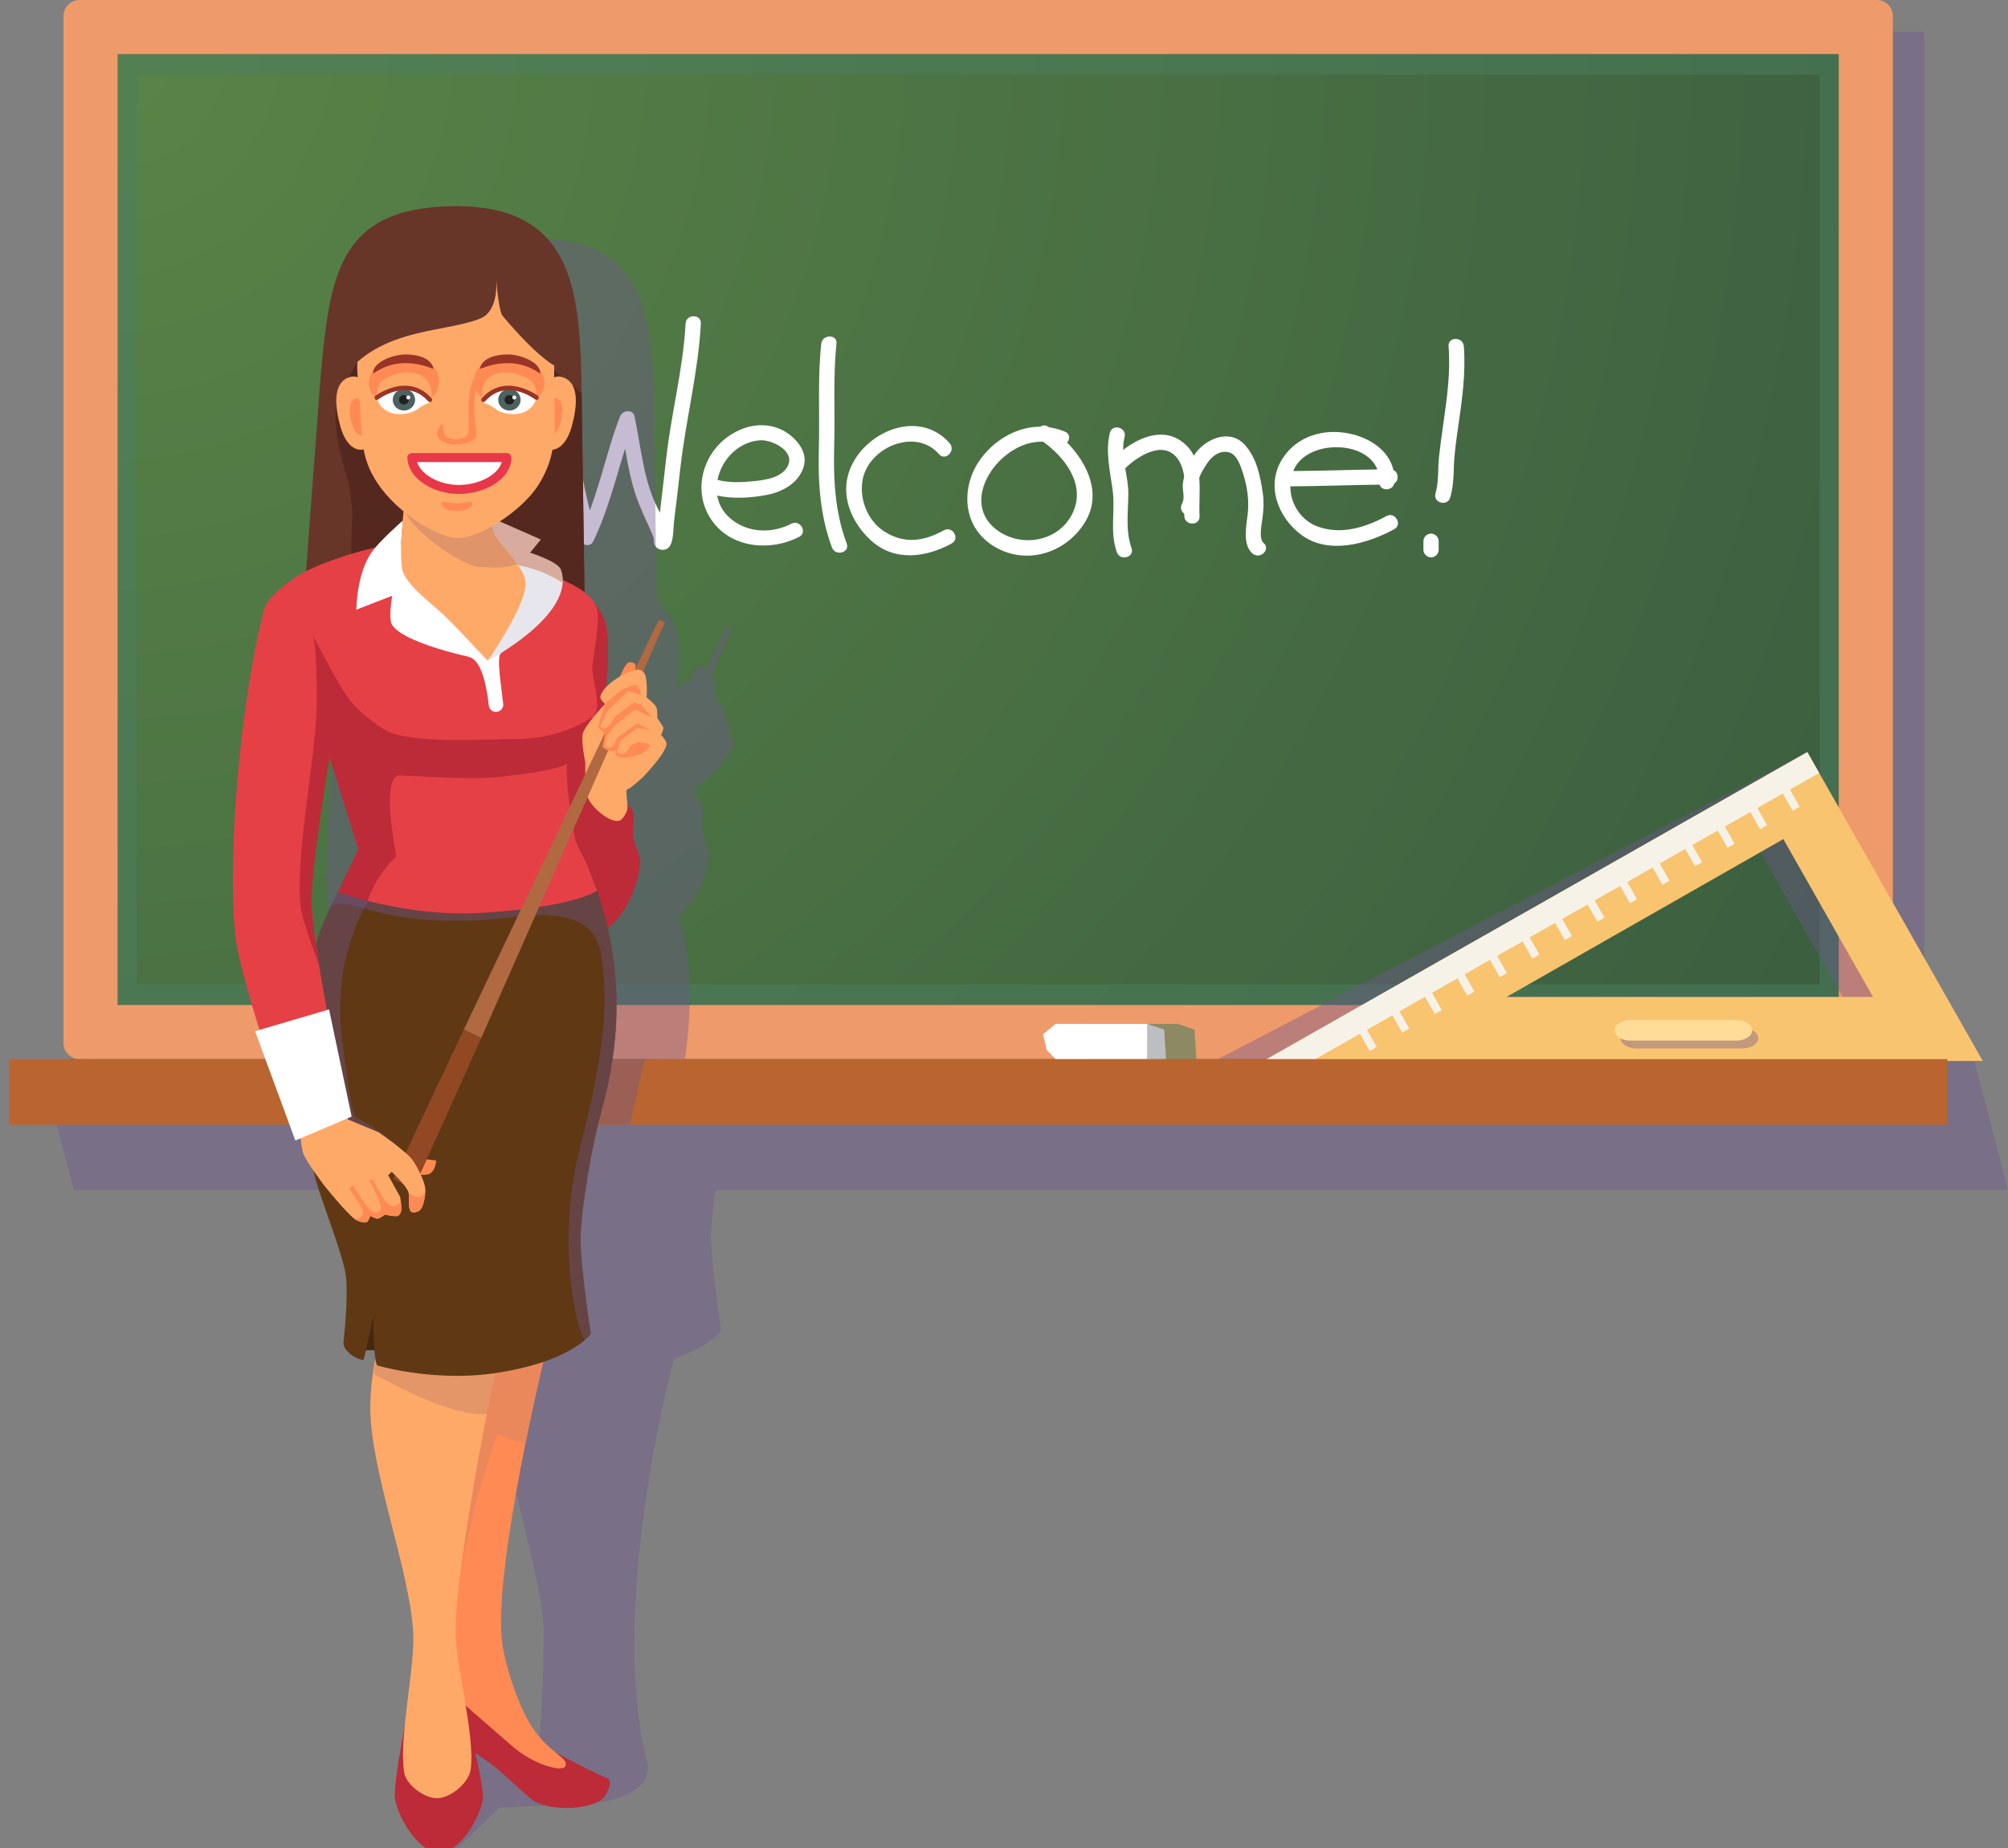 <?xml version="1.0" encoding="utf-8"?>
<!-- Generator: Adobe Illustrator 16.0.0, SVG Export Plug-In . SVG Version: 6.00 Build 0)  -->
<!DOCTYPE svg PUBLIC "-//W3C//DTD SVG 1.1//EN" "http://www.w3.org/Graphics/SVG/1.1/DTD/svg11.dtd">
<svg version="1.1" id="Layer_1" xmlns="http://www.w3.org/2000/svg" xmlns:xlink="http://www.w3.org/1999/xlink" x="0px" y="0px"
	 width="222.805px" height="205.084px" viewBox="0 26.816 222.805 205.084" enable-background="new 0 26.816 222.805 205.084"
	 xml:space="preserve">
<rect x="0" y="26.816" width="222.805" height="205.084" fill="#808080" stroke="none"/>
<g>
	<g>
		<path opacity="0.4" fill="#70578E" enable-background="new    " d="M78.909,163.168c0.095-1.31,0.26-2.779,0.477-4.3h143.418
			l-3.731-14.271h-5.58V30.337H10.512v114.26H4.466l3.732,14.271h41.771c0.884,2.677,2.506,6.864,2.852,8.948
			c0.281,1.693,0.033,5.073-0.233,7.68c-0.081,0.79,1.316,1.658,3.506,2.35c-0.277,1.678-0.563,3.702-0.527,4.691
			c0.247,6.938,4.422,18.23,4.764,25.167c0.085,1.714-0.222,10.084-0.539,12.64l-11.066,0.803v10.453l1.965,0.358l4.707-4.555
			l9.177-0.422c3.457-0.074,8.018-1.425,7.206-4.674c-4.29-17.156,2.64-43.288,2.984-44.724c4.14-1.406,5.268-3.125,5.268-3.125
			S78.706,165.982,78.909,163.168z"/>
		<g>
			<path fill="#EF9A6A" d="M210.028,142.571c0,0.973-0.796,1.77-1.771,1.77H8.816c-0.973,0-1.77-0.797-1.77-1.77V28.585
				c0-0.973,0.797-1.769,1.77-1.769h199.442c0.975,0,1.771,0.796,1.771,1.769V142.571z"/>
		</g>
		
			<radialGradient id="SVGID_1_" cx="2730.382" cy="2402.362" r="139.892" gradientTransform="matrix(1.74 0 0 -1.74 -4739.855 4211.669)" gradientUnits="userSpaceOnUse">
			<stop  offset="0" style="stop-color:#5A8447"/>
			<stop  offset="1" style="stop-color:#385A3F"/>
		</radialGradient>
		<rect x="13.056" y="32.825" fill="url(#SVGID_1_)" width="190.961" height="105.505"/>
		<path opacity="0.5" fill="#4C7F60" enable-background="new    " d="M201.911,32.825H13.056v103.228v2.277h2.105h188.855V35.103
			v-2.277H201.911z M201.911,136.053H15.163V35.103h186.749L201.911,136.053L201.911,136.053z"/>
		<g>
			<path opacity="0.4" fill="#70578E" enable-background="new    " d="M216.645,144.55l-18.156-31.963l2.973,1.173l-0.934-3.487
				l-65.527,34.142L216.645,144.55z M163.799,137.379l30.716-17.449l9.951,17.519L163.799,137.379z"/>
			<g>
				<path fill="#F9C470" d="M220.008,144.55l-19.471-34.276l-60.104,34.142L220.008,144.55z M197.877,119.929l9.951,17.519H167.16
					L197.877,119.929z"/>
				<polygon fill="#F6F2E7" points="140.433,144.416 200.537,110.275 201.85,112.587 198.606,114.43 199.691,116.342 
					198.906,116.787 197.821,114.876 194.996,116.481 196.081,118.391 195.297,118.839 194.211,116.927 191.385,118.532 
					192.471,120.443 191.686,120.888 190.6,118.979 187.776,120.582 188.861,122.494 188.076,122.939 186.991,121.028 
					184.166,122.634 185.251,124.545 184.466,124.989 183.381,123.079 180.556,124.684 181.641,126.594 180.857,127.04 
					179.771,125.131 176.946,126.734 178.032,128.644 177.247,129.091 176.162,127.18 173.336,128.785 174.421,130.696 
					173.637,131.141 172.552,129.231 169.725,130.835 170.811,132.747 170.026,133.192 168.941,131.281 166.116,132.885 
					167.201,134.798 166.416,135.243 165.331,133.333 162.507,134.936 163.592,136.847 162.807,137.295 161.72,135.384 
					158.896,136.987 159.982,138.898 159.197,139.344 158.111,137.432 155.286,139.038 156.372,140.95 155.587,141.394 
					154.503,139.484 151.676,141.088 152.761,143 151.976,143.445 150.891,141.534 145.803,144.425 				"/>
			</g>
		</g>
		<g>
			<polygon opacity="0.6" fill="#4C7F60" enable-background="new    " points="132.538,141.067 130.682,140.433 120.506,140.433 
				119.102,141.584 119.495,143.318 120.506,144.358 130.682,144.358 132.749,144.358 			"/>
			<g>
				<polygon fill="#FFFFFF" points="127.319,144.358 117.142,144.358 116.134,143.318 115.74,141.584 117.142,140.433 
					127.319,140.433 				"/>
				<polygon fill="#BCBEC0" points="129.385,144.358 127.319,144.358 127.319,140.433 129.175,141.067 				"/>
			</g>
		</g>
		<rect x="1" y="144.341" fill="#BA652F" width="215.074" height="7.275"/>
		<g>
			<path fill="#FFFFFF" d="M76.072,62.729c-0.267,5.016-1.584,9.918-2.147,14.906c-0.206,1.82-0.412,3.641-0.631,5.458
				c-0.025,0.206-0.051,0.41-0.076,0.616c-0.248-0.509-0.496-0.994-0.676-1.429c-1.203-2.907-1.483-6.174-2.129-9.232
				c-0.188-0.897-1.36-0.712-1.632,0.001c-1.301,3.415-2.063,7.021-3.338,10.44c-0.211-1.012-0.482-2.01-0.672-3.042
				c-0.395-2.15-0.726-4.313-1.028-6.477c-0.615-4.414-1.036-8.854-1.406-13.292c-0.088-1.081-1.783-1.088-1.693,0.001
				c0.361,4.334,0.789,8.662,1.362,12.975c0.275,2.063,0.59,4.119,0.941,6.17c0.348,2.019,1.061,4.005,1.119,6.06
				c0.006,0.231,0.091,0.41,0.214,0.543c0.018,0.778,1.145,1.288,1.553,0.445c1.589-3.279,2.449-6.809,3.524-10.27
				c0.318,1.821,0.659,3.646,1.259,5.377c0.29,0.831,0.664,1.637,1.01,2.445c0.229,0.536,0.984,2.016,0.938,2.349
				c-0.103,0.716,0.598,1.155,1.116,1.043c0.01-0.001,0.02-0.003,0.029-0.005c0.004-0.001,0.009-0.002,0.014-0.003
				c0.151-0.023,0.305-0.088,0.444-0.215c0.613-0.549,0.53-2.203,0.624-2.922c0.256-1.989,0.48-3.982,0.707-5.974
				c0.607-5.341,1.984-10.607,2.269-15.975C77.823,61.635,76.13,61.643,76.072,62.729z"/>
			<path fill="#FFFFFF" d="M85.073,81.738c1.802-0.34,3.659-1.383,4.138-3.273c0.47-1.851-1.395-3.622-2.979-4.169
				c-1.801-0.62-3.619-0.219-5.19,0.795c-3.202,2.068-4.278,6.463-1.98,9.587c2.213,3.009,6.477,3.327,9.606,1.714
				c0.97-0.501,0.111-1.961-0.858-1.461c-2.174,1.121-4.867,1.042-6.774-0.587c-0.826-0.706-1.29-1.593-1.454-2.532
				C81.35,82.196,83.347,82.065,85.073,81.738z M80.996,77.335c0.859-0.948,2.067-1.577,3.343-1.662
				c1.284-0.086,3.802,1.132,3.12,2.747c-0.573,1.356-2.427,1.642-3.688,1.778c-1.369,0.148-2.812,0.221-4.157-0.126
				C79.807,79.077,80.288,78.114,80.996,77.335z"/>
			<path fill="#FFFFFF" d="M93.949,87.122c-1.341-3.566-1.487-7.278-1.383-11.047c0.102-3.682-0.149-7.452,0.252-11.114
				c0.119-1.084-1.575-1.069-1.693,0.002c-0.417,3.829-0.16,7.782-0.266,11.634c-0.105,3.727,0.136,7.458,1.458,10.977
				C92.697,88.587,94.333,88.147,93.949,87.122z"/>
			<path fill="#FFFFFF" d="M104.743,85.66c-2.233,1.225-4.376,1.556-6.607,0.144c-1.883-1.19-2.834-3.657-2.414-5.792
				c0.705-3.583,5.873-5.775,8.461-2.804c0.718,0.826,1.908-0.379,1.195-1.198c-3.558-4.087-10.052-1.055-11.29,3.556
				c-0.724,2.698,0.606,5.465,2.583,7.249c2.609,2.353,6.09,1.865,8.926,0.307C106.556,86.595,105.7,85.134,104.743,85.66z"/>
			<path fill="#FFFFFF" d="M118.406,75.924c0.316-0.375,0.35-0.951-0.22-1.195c-0.592-0.253-1.192-0.415-1.791-0.497
				c-0.031-0.021-0.061-0.044-0.093-0.064c-0.316-0.212-0.623-0.17-0.854-0.002c-2.471-0.004-4.841,1.299-6.449,3.326
				c-2.284,2.875-2.383,7.25,0.748,9.58c3.54,2.635,8.334,1.384,10.604-2.243C122.295,81.723,120.74,78.316,118.406,75.924z
				 M119.081,83.614c-1.407,3.17-5.417,4.018-8.184,2.213c-4.88-3.182,0.053-10.21,4.846-9.994
				C118.163,77.566,120.441,80.552,119.081,83.614z"/>
			<path fill="#FFFFFF" d="M140.197,87.058c-0.573-0.474-0.163-2.252-0.093-2.896c0.095-0.875,0.151-1.641,0.028-2.515
				c-0.272-1.936-0.688-4.073-2.079-5.542c-1.406-1.484-3.563-0.845-4.855,0.388c-0.278,0.266-0.519,0.566-0.732,0.888
				c-0.17-0.34-0.379-0.663-0.647-0.954c-2.159-2.332-5.046-1.348-7.192,0.314c-0.004-0.477,0.038-0.957,0.158-1.441
				c0.262-1.061-1.373-1.508-1.633-0.45c-0.525,2.126,0.032,4.269,0.311,6.39c0.304,2.318-0.345,4.57,0.46,6.854
				c0.361,1.022,1.996,0.58,1.631-0.453c-0.682-1.933-0.377-3.976-0.354-5.982c0.011-0.973-0.183-1.924-0.35-2.875
				c1.604-1.545,4.64-3.37,6.084-0.629c0.25,0.474,0.387,1.005,0.46,1.567c-0.062,0.241-0.11,0.488-0.143,0.737
				c-0.103,0.763,0.293,1.532-0.104,2.271c-0.235,0.438-0.058,0.852,0.253,1.084c0.002,0.094,0.004,0.19,0.01,0.282
				c0.06,1.086,1.753,1.089,1.692-0.002c-0.071-1.284,0.081-2.816-0.033-4.267c0.207-0.563,0.57-1.125,0.834-1.536
				c0.54-0.839,1.408-1.532,2.443-1.286c0.92,0.217,1.331,1.575,1.578,2.339c0.475,1.468,0.693,2.977,0.521,4.505
				c-0.146,1.277-0.61,3.446,0.554,4.408C139.836,88.947,141.04,87.753,140.197,87.058z"/>
			<path fill="#FFFFFF" d="M153.841,84.083c-2.292,1.244-4.938,2.078-7.504,1.212c-1.965-0.664-3.169-2.564-3.167-4.511
				c3.304-0.012,6.605-0.148,9.908-0.188c0.224,0.734,1.445,0.685,1.631-0.136c0.517-0.319,0.511-1.181-0.097-1.488
				c-0.521-2.204-2.626-3.57-4.888-4.043c-2.848-0.599-5.863,0.286-7.448,2.821c-1.834,2.935-0.487,6.44,2.059,8.375
				c3.031,2.305,7.359,1.047,10.364-0.582C155.657,85.023,154.801,83.563,153.841,84.083z M152.825,78.908
				c-3.106,0.042-6.212,0.16-9.321,0.18c0.026-0.063,0.047-0.128,0.076-0.191C145.083,75.616,151.559,75.629,152.825,78.908z"/>
			<path fill="#FFFFFF" d="M162.424,65.238c-0.084-1.083-1.777-1.088-1.692,0.002c0.222,2.856-0.162,5.682-0.569,8.504
				c-0.181,1.262-0.355,2.524-0.494,3.792c-0.146,1.364-0.005,2.695-0.389,4.037c-0.301,1.051,1.334,1.495,1.634,0.447
				c0.299-1.042,0.374-2.107,0.398-3.188c0.033-1.562,0.263-3.097,0.485-4.64C162.224,71.221,162.658,68.243,162.424,65.238z"/>
			<path fill="#FFFFFF" d="M158.785,86.03c-0.461,0-0.846,0.386-0.845,0.848l0.001,0.94c0,0.462,0.387,0.846,0.847,0.846
				c0.462,0,0.848-0.386,0.847-0.848l-0.003-0.941C159.632,86.413,159.247,86.03,158.785,86.03z"/>
		</g>
	</g>
	<path opacity="0.4" fill="#70578E" enable-background="new    " d="M39.018,139.067l-0.466,0.137l4.197,11.386l0.545-0.231
		c0.047,0.403,0.107,0.848,0.181,1.194h26.46c0.297-1.482,1.56-7.215,1.702-7.201c0.144,0.014,4.365-0.052,4.365-0.052
		s1.608-9.718-0.726-15.833c0.368-0.254,2.341-1.784,3.252-5.773c0.447-1.952-0.326-2.164-0.558-3.553
		c-0.176-1.043,0.253-2.431-0.193-3.106c-0.089-0.136-0.249-0.255-0.445-0.367c-0.037-0.646-0.218-1.661-0.002-1.661
		c0.263,0,1.623-1.273,1.623-1.273s2.378-2.417,2.457-3.465c0.02-0.27-0.57-0.921-0.57-0.921s0.294-0.606,0.218-0.789
		c-0.087-0.216-0.613-0.965-0.613-0.965s0.026-0.846-0.087-1.097c-0.191-0.421-1.031-1.053-1.031-1.053s0.124-1.522-0.13-2.275
		c0-0.002-0.017-0.05-0.046-0.116c-0.013-0.028-0.026-0.052-0.042-0.076c-0.012-0.023-0.027-0.048-0.044-0.074c0,0,0,0,0-0.001
		s-0.001-0.001-0.001-0.001c-0.03-0.043-0.067-0.087-0.108-0.129l2.28-5.162l-0.643-0.257l-2.4,5.047
		c0.006-0.201-0.014-0.383-0.093-0.462c-0.118-0.119-0.51-0.21-0.658-0.131c-0.304,0.161-0.684,0.978-0.887,1.461
		c-0.521,0.303-1.033,0.684-1.418,1.083c0.195-2.648,0.321-5.109-0.076-6.681c-0.226-0.886-1.217-2.164-1.22-2.167
		c-0.246-0.376-0.582-0.713-0.977-1.019l-0.325-22.528c-0.247-9.604-1.301-17.925-13.595-17.671
		c-11.814,0.243-12.593,7.389-13.556,17.663c-0.002,0.018-0.923,12.343-1.522,20.35c-0.331,0.164-0.632,0.326-0.894,0.486
		c-1.048,0.638-3.161,2.285-3.472,3.471c-2.412,9.194-3.874,25.361-3.015,33.802C36.71,131.291,37.801,135.202,39.018,139.067z
		 M75.001,105.113L75.001,105.113L75.001,105.113C75.001,105.114,75.001,105.114,75.001,105.113z M44.426,125.711
		c-0.002-3.918,1.896-15.042,1.896-15.042l3.042,9.798l-1.416,2.759c-1.175,2.246-2.67,5.283-3.01,6.798
		c-0.014,0.061-0.027,0.125-0.041,0.185c-0.075-0.532-0.153-1.117-0.225-1.694C44.554,127.499,44.469,126.553,44.426,125.711
		C44.426,125.712,44.426,125.712,44.426,125.711z"/>
	<g>
		<path fill="#44270F" d="M39.611,177.27c0.044-0.67,0.938-0.713,2.994-0.535c2.056,0.179,2.905-3.038,2.413-3.842
			c-0.491-0.805-2.68-3.709-3.395-2.949c-0.714,0.76-1.608,2.057-1.652,3.083C39.923,174.054,39.611,177.27,39.611,177.27z"/>
		<path fill="#BC2B37" d="M51.893,220.809c0,0,2.145,1.324,3.35,2.35c1,0.85,3.217,2.922,3.79,3.354
			c1.679,1.269,6.009,1.227,7.717,0c0.562-0.404,1.307-2.074,0.67-2.349c-2.348-1.007-6.04-3.021-6.04-3.021l-10.828-6.374
			L51.893,220.809z"/>
		<path fill="#BC2B37" d="M45.513,215.284c0,0-1.999,9.613-1.671,11.229c0.464,2.286,2.703,5.965,5.033,5.884
			c2.115-0.074,4.348-3.795,4.699-5.884c0.271-1.625-2.356-11.229-2.356-11.229H45.513z"/>
		<path fill="#FF8A54" d="M60.307,177.864c0,0-5.458,22.616-4.629,30.867c0.257,2.561,1.775,7.361,3.355,9.73
			c2.012,3.021,4.165,3.413,3.691,4.362c-0.336,0.67-3.454-0.157-5.804-2.17c-1.401-1.2-6.367-5.547-6.367-5.547l-0.311-16.44
			l4.026-21.139L60.307,177.864z"/>
		<path opacity="0.4" fill="#CC8569" enable-background="new    " d="M58.294,187.068c1.053-5.228,2.013-9.204,2.013-9.204
			l-6.04-0.337l-3.844,29.053c0.982-10.634,4.778-20.615,4.778-20.615S57.271,186.78,58.294,187.068z"/>
		<path fill="#FFA969" d="M42.096,175.515c0,0-0.967,3.498-1.006,7.38c-0.07,6.942,4.423,18.229,4.764,25.164
			c0.191,3.878-1.617,11.603-1.006,15.435c0.224,1.412,2.261,2.891,3.69,2.864c1.494-0.026,3.494-1.718,3.69-3.199
			c0.513-3.857-1.709-11.542-1.677-15.434c0.066-8.054,4.63-29.861,4.63-29.861L42.096,175.515z"/>
		<path opacity="0.5" fill="#CC8569" enable-background="new    " d="M42.096,175.515c0,0-0.36,1.847-0.648,3.763
			c2.683,1.421,8.675,4.71,12.563,4.458c0.671-3.485,1.171-5.872,1.171-5.872L42.096,175.515z"/>
		<path fill="#683529" d="M64.51,68.528C64.248,58.295,63.124,49.431,50.025,49.7c-12.588,0.259-13.418,7.872-14.445,18.82
			c-0.002,0.026-2.153,28.823-2.153,28.823l31.467-2.083L64.51,68.528z"/>
		<path fill="#54281F" d="M64.538,70.499l-3.661-3.138L39.61,67.026l-2.279,4.155c-0.535,6.031,1.892,8.305,1.743,13.135
			c-0.204,6.665-0.357,11.639-0.357,11.639l3.144,0.83l23.036-1.525L64.538,70.499z"/>
		<g>
			<g>
				<path fill="#FFA969" d="M63.436,74.149c-0.599,2.155-1.824,2.94-2.919,2.42c-1.1-0.518-1.654-2.143-1.054-4.298
					c0.601-2.152,1.495-4.314,3.222-3.498C64.281,69.525,64.033,71.996,63.436,74.149z"/>
			</g>
			<g>
				<path fill="#FF8A54" d="M62.162,73.822c-0.311,1.125-0.952,1.535-1.527,1.265c-0.573-0.271,0.23-4.503,1.133-4.076
					C62.605,71.405,62.476,72.695,62.162,73.822z"/>
			</g>
		</g>
		<g>
			<g>
				<path fill="#FFA969" d="M37.771,74.149c0.599,2.155,1.824,2.94,2.919,2.42c1.101-0.518,1.654-2.143,1.054-4.298
					c-0.601-2.152-1.495-4.314-3.222-3.498C36.925,69.525,37.172,71.996,37.771,74.149z"/>
			</g>
			<g>
				<path fill="#FF8A54" d="M39.044,73.822c0.31,1.125,0.952,1.535,1.526,1.265c0.573-0.271-0.23-4.503-1.132-4.076
					C38.602,71.405,38.73,72.695,39.044,73.822z"/>
			</g>
		</g>
		<path fill="#FF8A54" d="M68.635,102.27c0,0,0.634-1.693,1.099-1.938c0.158-0.085,0.574,0.014,0.701,0.141
			c0.24,0.239-0.023,1.331-0.023,1.331L68.635,102.27z"/>
		<path fill="#BC2B37" d="M65.897,93.616c0,0,1.059,1.363,1.298,2.309c1.107,4.364-1.593,15.175,0.561,19.128
			c0.333,0.61,1.953,0.925,2.337,1.505c0.476,0.72,0.019,2.199,0.205,3.312c0.249,1.479,1.071,1.705,0.596,3.782
			c-1.074,4.697-3.527,6.196-3.527,6.196l-5.894-8.445v-20.365L65.897,93.616z"/>
		<path fill="#603814" d="M39.899,121.282c0,0-4.179,7.438-4.792,10.182c-1.446,6.471-2.801,16.391,0,26.514
			c0.662,2.392,2.83,7.748,3.237,10.196c0.281,1.692,0.034,5.074-0.233,7.679c-0.063,0.62,1.054,1.732,2.208,1.882
			c0.08,0.011,1.09-4.796,1.09-4.796s0.028,5.279,0.48,5.405c3.619,1.006,8.601,1.472,12.706,0.893
			c8.886-1.247,10.96-4.42,10.96-4.42s-1.325-8.475-1.123-11.291c0.293-4.047,1.257-9.625,2.337-13.537
			c2.847-10.319,1.435-17.86-0.036-22.807c-1.399-4.708-2.872-7.067-2.872-7.067L39.899,121.282z"/>
		<path opacity="0.4" fill="#70578E" enable-background="new    " d="M65.556,174.816c0,0-1.325-8.475-1.123-11.291
			c0.293-4.047,1.257-9.625,2.337-13.537c2.847-10.319,1.435-17.86-0.036-22.807c-0.371-1.249-0.747-2.328-1.099-3.245
			c-9.483-0.225-26.762-0.748-26.762-0.748l-0.023,0.019c-0.618,1.156-1.413,2.685-2.118,4.167c0.399-0.197,1.256-0.443,2.677-0.03
			c2.079,0.603,7.78,2.526,17.827,1.206c9.182-1.206,9.412,3.28,9.651,5.495c0.535,4.959,0.051,10.047-2.525,20.083
			c-2.591,10.098-0.625,19.482,0.496,21.415C65.365,175.104,65.556,174.816,65.556,174.816z"/>
		<path opacity="0.4" fill="#70578E" enable-background="new    " d="M39.409,150.732c0,0-0.468-0.47-1.475-8.713
			c-1.005-8.243,2.079-13.672,2.839-15.101l-1.901-3.731H38.86c-1.28,2.394-3.336,6.415-3.752,8.276
			c-1.023,4.575-1.998,10.877-1.492,17.754l2.912,7.076c0,0,9.249,0,8.177-1.608C43.632,153.078,39.409,150.732,39.409,150.732z"/>
		<path fill="#E54046" d="M37.515,125.774c0,0,7.418,2.851,15.886,2.339c10.444-0.632,12.856-2.458,12.856-2.458l-1.083-2.868
			l-1.312-2.674l-24.04,1.168L37.515,125.774z"/>
		<path fill="#FF8A54" d="M44.964,155.201l3.428,0.386c0,0,0,1.119-0.77,1.503c-0.453,0.226-2.029,0-2.029,0L44.964,155.201z"/>
		<path fill="#E54046" d="M29.31,94.417c0.331-1.266,2.582-3.019,3.699-3.699c2.465-1.501,8.119-3.312,10.999-3.504
			c3.771-0.252,11.37,1.254,14.891,2.628c2.315,0.904,6.254,1.956,7.25,4.232c0.555,1.268-0.277,5.195-0.412,6.572
			c-0.121,1.211,0.781,3.692,0.462,4.867c-0.431,1.587-2.876,4.131-3.212,5.743c-0.455,2.177,0.875,8.856,0.875,8.856
			s-1.167,2.239-12.07,2.433c-3.008,0.055-11.97-1.265-11.97-1.265l-3.31-10.998c0,0-1.933,11.876-1.983,15.188
			c-0.104,6.905,4.221,24.913,4.221,24.913l-5.841,2.727c0,0-6.214-16.791-6.813-22.68C25.181,121.438,26.739,104.214,29.31,94.417z
			"/>
		<g>
			<path fill="#FFFFFF" d="M55.032,105.813c-0.406,0-0.755-0.307-0.798-0.719c-0.219-2.062-0.773-4.983-2.157-5.364
				c-0.428-0.118,1.058-1.254,1.472-1.411c0.417-0.157,2.438,0.736,2.058,0.964c-0.559,0.335,0.006,3.555,0.227,5.64
				c0.046,0.442-0.275,0.838-0.715,0.884C55.089,105.812,55.06,105.813,55.032,105.813z"/>
		</g>
		<path fill="#BC2B37" d="M34.785,97.654c-0.527-1.486,2.656,5.309,4.269,7.163c0.917,1.055,3.138,2.922,4.462,3.366
			c3.33,1.114,10.146,0.655,13.656,0.655c5.402,0,8.619-2.517,8.619-2.517s-0.725,1.985-1.966,4.467
			c-0.537,1.073-2.77,1.609-8.307,2.225c-2.985,0.331-6.829,0.065-11.138-0.157c-2.247-0.117-0.4,8.993-0.4,8.993l-4.16-0.566
			l-3.241-10.439c0,0-2.022,11.852-2.02,16.028c0,1.767,0.833,7.016,0.833,7.016s-1.781-4.635-1.996-6.265
			c-0.733-5.59,1.669-16.825,1.744-22.462C35.171,102.94,35.104,98.552,34.785,97.654z"/>
		<path fill="#FFA969" d="M44.919,81.498l-0.421,5.689l-0.981,2.864c0,0,7.01,6.239,10.584,10.095c0,0,5.435-5.516,5.468-7.921
			c0.022-1.648-2.703-4.156-3.785-5.398c-0.22-0.251-0.831-0.613-0.981-0.911c-0.466-0.912-0.391-5.525-0.391-5.525L44.919,81.498z"
			/>
		<path opacity="0.6" fill="#CC8569" enable-background="new    " d="M57.895,89.138c-0.766-0.901-1.613-1.741-2.11-2.313
			c-0.22-0.252-0.83-0.613-0.981-0.911c-0.358-0.702-0.396-3.588-0.396-4.886c-0.847-0.182-1.634-0.311-2.249-0.376l-5.709,0.667
			c-0.941,0.368-1.611,0.915-1.611,1.723c0,2.086,6.391,6.702,8.504,6.702C54.552,89.746,56.319,90.055,57.895,89.138z"/>
		<path fill="#FFFFFF" d="M44.69,84.587c0,0-2.576,2.25-3.467,3.532c-1.682,2.423-1.682,6.348-1.682,6.348l3.977-1.542
			c0,0-0.464,2.588,0,3.257c1.61,2.322,10.584,3.963,10.584,3.963s-3.433-3.721-4.796-5.021c-1.284-1.223-4.225-3.356-4.666-5.073
			c-0.189-0.733-0.141-2.863-0.141-2.863L44.69,84.587z"/>
		<path fill="#E8E6ED" d="M54.445,84.249l5.545,2.437l-1.192,1.472c0,0,3.111,0.967,3.436,1.893
			c1.735,4.954-8.131,10.095-8.131,10.095s4.334-6.161,4.208-8.652c-0.091-1.829-2.67-3.949-3.506-5.578
			C54.582,85.485,54.445,84.249,54.445,84.249z"/>
		<path opacity="0.6" fill="#CC8569" enable-background="new    " d="M58.798,88.157l1.192-1.472l-5.545-2.437
			c0,0,0.137,1.235,0.358,1.667c0.548,1.069,1.844,2.349,2.699,3.621c1.179,0.188,3.222,0.837,4.895,1.954
			c0.009,0.005,0.021,0.011,0.03,0.017c0.033-0.483-0.025-0.97-0.195-1.455C61.908,89.125,58.798,88.157,58.798,88.157z"/>
		<path fill="#FFA969" d="M68.682,117.901c0.402-0.073,0.879-0.938,0.935-1.344c0.072-0.536-0.281-2.161,0-2.161
			c0.279,0,1.729-1.355,1.729-1.355s2.534-2.575,2.617-3.691c0.021-0.288-0.608-0.981-0.608-0.981s0.313-0.646,0.234-0.841
			c-0.094-0.229-0.654-1.029-0.654-1.029s0.028-0.901-0.094-1.167c-0.204-0.447-1.098-1.122-1.098-1.122s0.171-2.115-0.281-2.711
			c-0.157-0.207-0.746-0.318-1.004-0.28c-1.207,0.179-3.614,1.698-3.839,2.896c-0.062,0.332,0.517,0.809,0.517,0.809
			s-2.19,2.308-2.473,3.299c-0.218,0.768,0.281,3.183,0.281,3.183s-0.082,3.014,0.281,3.925
			C65.643,116.385,67.565,118.106,68.682,117.901z"/>
		<path fill="#FFA969" d="M61.488,66.471c0.037,0.749-0.032,2.796-0.015,3.518c0.105,4.267,0.425,7.073-1.601,10.432
			c-1.909,3.168-6.624,5.992-8.965,6.108c-2.057,0.102-6.721-2.635-9.028-6.108c-1.996-3.005-1.645-5.257-1.97-9.238
			c-0.067-0.808-0.352-3.41-0.25-4.209c0.271-2.139,0.864-4.404,1.268-6.078c1.327-5.516,3.851-8.014,8.862-8.262
			c4.368-0.217,7.36,1.86,9.372,6.063C60.155,60.776,61.334,63.372,61.488,66.471z"/>
		<g>
			<polygon fill="#B06940" points="73.09,95.587 73.776,95.861 53.388,142.018 51.457,141.076 			"/>
			<polygon fill="#914823" points="43.634,157.662 51.457,141.076 53.388,142.018 45.878,158.756 			"/>
		</g>
		<path fill="#FFA969" d="M33.246,152.018c0,0,0.166,2.164,0.422,2.833c0.385,1.009,2.377,3.604,2.377,3.604
			s2.351,2.939,3.357,3.671c0.268,0.195,0.989,0.449,1.294,0.314c0.182-0.08,0.385-0.699,0.385-0.699s0.589,0.329,0.804,0.314
			c0.238-0.016,0.839-0.454,0.839-0.454s1.097,0.265,1.434,0.14c0.225-0.085,0.369-0.5,0.384-0.7
			c0.026-0.351-0.139-1.398-0.139-1.398l-1.329-2.414l0.384-0.385c0,0,1.569,1.465,1.852,2.238c0.164,0.443-0.074,1.858,0.281,2.169
			c0.249,0.216,0.797,0.061,1.027-0.176c0.441-0.454,0.652-1.894,0.548-2.518c-0.14-0.837-0.925-2.397-1.435-3.077
			c-0.684-0.913-3.708-3.008-3.708-3.008l-3.427-1.435l-0.559-1.049L33.246,152.018z"/>
		<g>
			<path fill="#FF8A54" d="M43.037,160.37c-0.622-0.525-1.636-2.633-1.636-2.633h-0.479c0,0,1.535,2.525,1.306,3.351
				c-0.053,0.192-0.402,0.333-0.598,0.299c-0.921-0.155-2.454-3.081-2.454-3.081l-0.417,0.418c0,0,1.184,1.701,1.454,2.334
				c0.062,0.146,0.104,0.49,0.004,0.628c-0.406,0.565-0.954,0.333-0.954,0.333v0.001c0.046,0.038,0.092,0.074,0.135,0.106
				c0.27,0.195,0.99,0.449,1.294,0.314c0.183-0.08,0.386-0.699,0.386-0.699s0.589,0.329,0.804,0.314
				c0.239-0.016,0.839-0.454,0.839-0.454s1.097,0.265,1.434,0.14c0.226-0.085,0.369-0.5,0.385-0.7
				c0.013-0.173-0.02-0.513-0.057-0.814c-0.271,0.226-0.591,0.456-0.787,0.473C43.511,160.713,43.178,160.489,43.037,160.37z"/>
		</g>
		<g>
			<path fill="#FF8A54" d="M46.62,161.076c0.388-0.401,0.599-1.572,0.57-2.271c-0.018,0.149-0.153,0.945-0.98,0.834
				c-0.372-0.05-0.866-0.425-0.866-0.425l0,0c0.095,0.542-0.077,1.752,0.248,2.038C45.841,161.468,46.39,161.313,46.62,161.076z"/>
		</g>
		<g>
			<path fill="#FFFFFF" stroke="#E83749" stroke-linecap="round" stroke-linejoin="round" stroke-miterlimit="10" d="M56.242,77.592
				c0,2.095-2.804,3.611-5.523,3.536c-2.52-0.07-4.966-1.582-5.018-3.536H56.242z"/>
		</g>
		<g>
			<path fill="#FF8A54" d="M51.127,83.506c0.922-0.09,1.359-0.464,1.252-0.958c-0.045-0.211-0.951,0.12-1.674,0.127
				c-1.055,0.012-1.783-0.415-1.686,0.025C49.175,83.419,50.065,83.607,51.127,83.506z"/>
		</g>
		<g>
			<path fill="#FF8A54" d="M41.237,68.156c0.414-0.858,1.722-1.181,2.582-1.197c1.283-0.02,3.549-0.454,4.446,0.724
				c0.786,1.031,0.365,2.367,0.016,2.839c-1.144,1.547-4.438,0.683-5.532,0.846C42.376,71.426,40.113,70.475,41.237,68.156z"/>
		</g>
		<g>
			<path fill="#FFFFFF" d="M47.084,70.183c-1.713-1.458-4.798-0.083-5.163,0.834c-0.154,0.395,0.915,2.321,3.543,1.601
				c1.045-0.287,0.927-0.676,2.028-1.048C48.04,71.385,47.801,70.792,47.084,70.183z"/>
		</g>
		<g>
			<path fill="#FFA969" d="M46.868,70.293c0.547,0.262,0.75,0.573,0.832,0.889c0.438-0.449,0.091-1.98-0.678-2.525
				c-1.714-1.214-4.357-0.013-4.84,0.683c-0.266,0.384-0.509,1.351-0.295,1.676C42.748,70.302,44.628,69.223,46.868,70.293z"/>
		</g>
		<g>
			<path fill="#4B6360" d="M46.062,71.182c0,0.659-0.556,1.192-1.244,1.192c-0.683,0-1.242-0.533-1.242-1.192
				s0.559-1.194,1.242-1.194C45.506,69.989,46.062,70.523,46.062,71.182z"/>
		</g>
		<g>
			<ellipse fill="#211F1F" cx="44.82" cy="71.182" rx="0.541" ry="0.518"/>
		</g>
		<g>
			<path fill="#993426" d="M47.7,71.432c0.06,0,0.118-0.021,0.167-0.064c0.104-0.093,0.113-0.251,0.019-0.354
				c-2.629-2.958-6.197-0.299-6.232-0.272c-0.109,0.083-0.13,0.242-0.048,0.352c0.083,0.11,0.24,0.13,0.352,0.048
				c0.13-0.099,3.237-2.403,5.554,0.205C47.564,71.403,47.631,71.432,47.7,71.432z"/>
		</g>
		<path fill="#993426" d="M44.972,67.111c1.951,0,3.155,0.751,3.123,0.596c-0.186-0.89-1.254-1.557-3.123-1.557
			c-1.289,0-3.58,0.807-3.58,2.085C41.392,68.394,42.667,67.111,44.972,67.111z"/>
		<path fill="#FF8A54" d="M49.122,73.962c0,0.385,0.162,1.189,0.411,1.334C50.346,75.77,52,75.572,52,74.653
			c0-0.699-0.006-2.079,0-3.159c0.005-0.896,0.285-2.526,0.898-3.18c1.265-1.343,3.43-1.343,3.43-1.343s-0.663,0.912-0.961,1.133
			c-0.418,0.31-1.541,0.458-1.907,0.825c-1.65,1.644-0.339,6.173-0.636,6.458c-0.763,0.733-2.56,1.113-3.91,0.297
			C47.888,75.065,49.122,73.506,49.122,73.962z"/>
		<circle fill="#FFFFFF" cx="45.299" cy="70.924" r="0.22"/>
		<g>
			<path fill="#FF8A54" d="M60.106,68.156c-0.415-0.858-1.721-1.181-2.581-1.197c-1.283-0.02-3.548-0.454-4.446,0.724
				c-0.785,1.031-0.365,2.367-0.017,2.839c1.144,1.547,4.44,0.683,5.533,0.846C58.969,71.426,61.229,70.475,60.106,68.156z"/>
		</g>
		<g>
			<path fill="#FFFFFF" d="M54.259,70.183c1.713-1.458,4.798-0.083,5.163,0.834c0.153,0.395-0.915,2.321-3.543,1.601
				c-1.045-0.287-0.926-0.676-2.027-1.048C53.302,71.385,53.542,70.792,54.259,70.183z"/>
		</g>
		<g>
			<path fill="#FFA969" d="M54.475,70.293c-0.547,0.262-0.75,0.573-0.833,0.889c-0.436-0.449-0.09-1.98,0.679-2.525
				c1.712-1.214,4.356-0.013,4.839,0.683c0.266,0.384,0.51,1.351,0.296,1.676C58.595,70.302,56.715,69.223,54.475,70.293z"/>
		</g>
		<g>
			<ellipse fill="#4B6360" cx="56.524" cy="71.182" rx="1.243" ry="1.192"/>
		</g>
		<g>
			<ellipse fill="#211F1F" cx="56.524" cy="71.182" rx="0.54" ry="0.518"/>
		</g>
		<g>
			<path fill="#993426" d="M53.642,71.432c-0.058,0-0.118-0.021-0.165-0.064c-0.104-0.093-0.115-0.251-0.021-0.354
				c2.63-2.958,6.198-0.299,6.234-0.272c0.107,0.083,0.13,0.242,0.046,0.352c-0.083,0.11-0.24,0.13-0.351,0.048
				c-0.13-0.099-3.237-2.403-5.554,0.205C53.781,71.403,53.712,71.432,53.642,71.432z"/>
		</g>
		<path fill="#993426" d="M56.372,67.111c-1.951,0-3.156,0.751-3.122,0.596c0.184-0.89,1.253-1.557,3.122-1.557
			c1.287,0,3.581,0.807,3.581,2.085C59.952,68.394,58.676,67.111,56.372,67.111z"/>
		<circle fill="#FFFFFF" cx="57.064" cy="70.924" r="0.221"/>
		<path fill="#683529" d="M63.244,67.688c3.182-2.098-5.124-16.743-13.236-16.743c-9.245,0-16.382,21.33-10.349,16.028
			c5.124-4.502,12.729-3.097,15.409-5.958C55.069,61.015,61.343,68.941,63.244,67.688z"/>
		<path fill="#FFA969" d="M68.452,109.284l-0.726,0.77l-0.683-0.385l0.158-0.497l-0.048-1.319l-0.553-0.468l0.773-2.283l1.911-3.478
			c0,0,1.215-0.604,1.681-0.488c0.485,0.12,0.638,0.649,0.638,0.649l-0.115,2.833l1.188,3.786L68.452,109.284z"/>
		<path fill="#FF8A54" d="M70.692,107.621l1.518,0.234l-1.508-0.76l-2.16,1.53c0,0-0.431,1.063-0.821,1.167
			c-0.218,0.058-0.629-0.229-0.629-0.229l0.332-1.182l1.032-1.279l2.028-1.56l1.843,0.885l-1.191-1.448l-0.793-0.21l-2.102,1.566
			c0,0-0.598,1.16-1.085,1.299c-0.235,0.067-0.553-0.252-0.553-0.252l0.794-1.705l2.337-2.194l1.401,0.468
			c0,0-0.19-0.933-0.443-1.075c-0.31-0.174-1.379,0.327-1.687,0.504c-0.609,0.354-1.868,1.542-1.868,1.542l-0.799,2.613l0.795,0.662
			l-0.288,1.499c0.799,0.755,1.506,0.38,1.506,0.38s-0.421,0.751,0.811,0.811c0.453,0.024,1.876-0.345,1.876-0.345
			s1.087-0.633,1.055-0.979c-0.032-0.338-1.308-0.378-1.308-0.378l-0.841,0.378c0,0-0.421,0.836-0.742,0.922
			c-0.184,0.05-0.753-0.155-0.753-0.155l0.351-1.308L70.692,107.621z"/>
		<polygon fill="#FFFFFF" points="39.016,150.723 32.774,153.377 28.303,141.247 36.512,138.827 		"/>
		<path fill="#FFA969" d="M53.014,64.412c0,0-0.76-1.742,0.223-2.189c0.983-0.447,1.967-1.519,1.832-4.513
			c0,0,0.179,3.842,0.939,4.691c0.76,0.849-1.608,0.982-1.608,0.982L53.014,64.412z"/>
	</g>
	<path fill="#BC2B37" d="M39.779,121.023l-2.291,4.768c0,0,1.248,0.479,3.304,1.009c0.458-1.518,1.734-3.655,3.187-4.945
		L39.779,121.023z"/>
	<g opacity="0.4">
		<path fill="#70578E" d="M195.094,142.019c0,0.626-0.796,1.14-1.77,1.14h-11.741c-0.974,0-1.769-0.514-1.769-1.14
			c0-0.627,0.795-1.139,1.769-1.139h11.741C194.297,140.881,195.094,141.392,195.094,142.019z"/>
	</g>
	<g>
		<path fill="#FFDC97" d="M194.423,141.148c0,0.626-0.795,1.14-1.769,1.14h-11.742c-0.973,0-1.769-0.514-1.769-1.14
			s0.796-1.14,1.769-1.14h11.741C193.628,140.009,194.423,140.522,194.423,141.148z"/>
	</g>
</g>
</svg>
